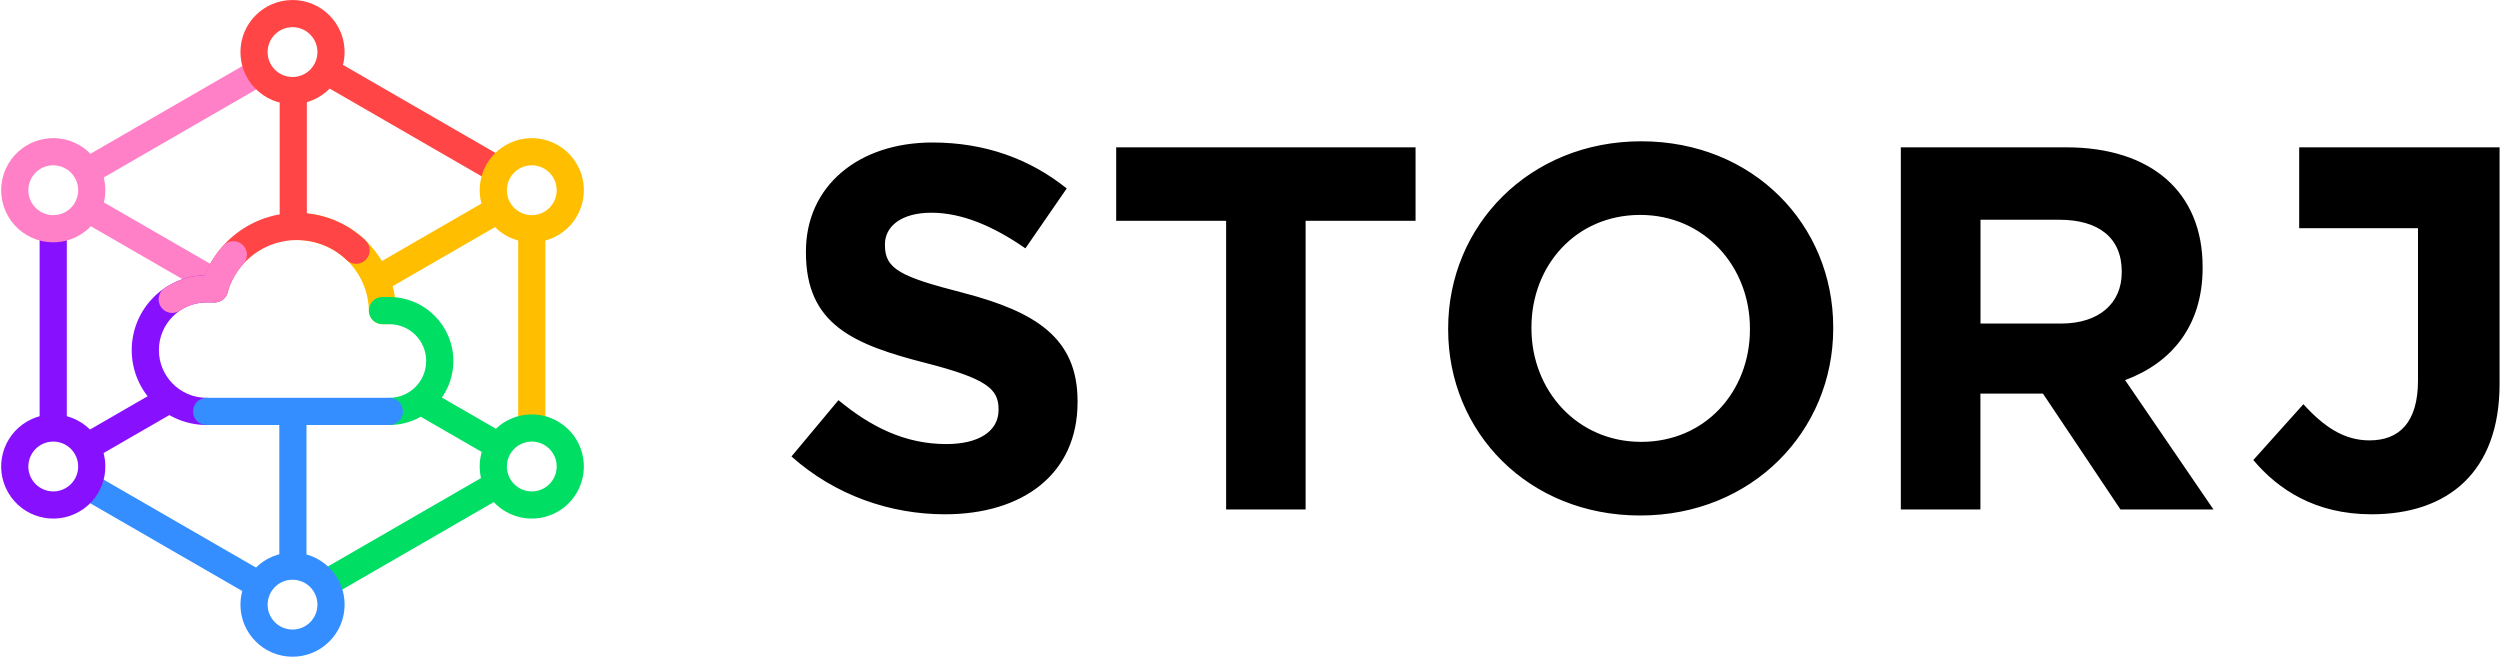 <svg xmlns="http://www.w3.org/2000/svg" xmlns:xlink="http://www.w3.org/1999/xlink" width="1911" height="502" version="1.1" viewBox="0 0 1911 502"><title>Group 75 Copy 2</title><desc>Created with Sketch.</desc><g id="Page-1" fill="none" fill-rule="evenodd" stroke="none" stroke-width="1"><g id="Group-75-Copy-2"><g id="Group-129"><polygon id="Shape" fill="#FF80C7" fill-rule="nonzero" points="195.962 44.311 206.348 62.301 74.435 138.462 64.048 120.472" transform="translate(135.198, 91.386) rotate(-540) translate(-135.198, -91.386)"/><polygon id="Shape" fill="#8711FF" fill-rule="nonzero" points="51.066 174.838 51.066 327.159 30.293 327.159 30.293 174.838" transform="translate(40.679, 250.999) rotate(-540) translate(-40.679, -250.999)"/><polygon id="Shape" fill="#348EFF" fill-rule="nonzero" points="66.645 359.365 198.559 435.525 188.173 453.514 56.259 377.354" transform="translate(127.409, 406.44) rotate(-540) translate(-127.409, -406.44)"/><polygon id="Shape" fill="#FF4545" fill-rule="nonzero" points="251.866 43.657 383.779 119.818 373.393 137.807 241.479 61.646" transform="translate(312.629, 90.732) rotate(-540) translate(-312.629, -90.732)"/><path id="Combined-Shape" fill="#FFBF00" fill-rule="nonzero" d="M386.593,110.927 C405.635,99.933 429.985,106.457 440.979,125.5 C451.974,144.543 445.449,168.892 426.407,179.887 C423.346,181.654 420.148,182.968 416.891,183.851 L416.891,327.159 L396.118,327.159 L396.118,183.843 C389.513,182.059 383.364,178.583 378.378,173.604 L300.146,218.77 C300.911,221.613 301.515,224.524 301.948,227.49 L302.017,227.998 L302.077,228.026 C305.532,229.668 307.936,233.16 308.009,237.221 L308.011,237.412 C308.011,243.085 303.464,247.695 297.816,247.797 L297.625,247.798 L292.349,247.798 C286.775,247.798 282.213,243.403 281.973,237.867 L281.964,237.585 C281.471,207.89 257.473,183.972 227.841,183.497 L226.941,183.49 C221.205,183.49 216.555,178.84 216.555,173.103 C216.555,167.367 221.205,162.717 226.941,162.717 C254.516,162.717 278.688,177.454 291.953,199.514 L368.004,155.606 C363.5,138.649 370.671,120.12 386.593,110.927 Z M422.99,135.886 C417.732,126.779 406.086,123.658 396.979,128.917 C387.872,134.175 384.751,145.82 390.009,154.928 C395.267,164.035 406.913,167.155 416.02,161.897 C425.128,156.639 428.248,144.994 422.99,135.886 Z"/><path id="Combined-Shape" fill="#00DE64" fill-rule="nonzero" d="M297.625,227.026 C324.64,227.026 346.541,248.926 346.541,275.942 C346.541,286.333 343.3,295.968 337.775,303.89 L379.064,327.727 C391.523,315.875 410.757,313.078 426.407,322.113 C445.449,333.108 451.974,357.457 440.979,376.5 C429.985,395.543 405.635,402.067 386.593,391.073 C383.104,389.058 380.035,386.596 377.417,383.799 L256.193,453.788 L245.807,435.798 L367.68,365.436 C366.2,358.946 366.335,352.077 368.26,345.477 L321.645,318.564 C314.55,322.571 306.354,324.857 297.625,324.857 C291.889,324.857 287.239,320.207 287.239,314.471 C287.239,308.799 291.786,304.189 297.434,304.087 L297.625,304.085 C313.168,304.085 325.768,291.485 325.768,275.942 C325.768,260.554 313.419,248.05 298.09,247.802 L297.625,247.798 L292.349,247.798 C286.613,247.798 281.963,243.148 281.963,237.412 C281.963,231.74 286.51,227.129 292.158,227.027 L292.349,227.026 L297.625,227.026 Z M390.009,347.072 C384.751,356.18 387.872,367.825 396.979,373.083 C406.086,378.342 417.732,375.221 422.99,366.114 C428.248,357.006 425.128,345.361 416.02,340.103 C406.913,334.845 395.267,337.965 390.009,347.072 Z"/><path id="Oval" fill="#348EFF" fill-rule="nonzero" d="M223.607,422.372 C201.619,422.372 183.793,440.198 183.793,462.186 C183.793,484.175 201.619,502 223.607,502 C245.596,502 263.421,484.175 263.421,462.186 C263.421,440.198 245.596,422.372 223.607,422.372 Z M223.607,443.145 C234.123,443.145 242.648,451.67 242.648,462.186 C242.648,472.702 234.123,481.228 223.607,481.228 C213.091,481.228 204.566,472.702 204.566,462.186 C204.566,451.67 213.091,443.145 223.607,443.145 Z" transform="translate(223.607, 462.186) rotate(-360) translate(-223.607, -462.186)"/><path id="Oval-Copy-38" fill="#FF4545" fill-rule="nonzero" d="M223.607,0 C201.619,0 183.793,17.825 183.793,39.814 C183.793,61.802 201.619,79.628 223.607,79.628 C245.596,79.628 263.421,61.802 263.421,39.814 C263.421,17.825 245.596,0 223.607,0 Z M223.607,20.772 C234.123,20.772 242.648,29.298 242.648,39.814 C242.648,50.33 234.123,58.855 223.607,58.855 C213.091,58.855 204.566,50.33 204.566,39.814 C204.566,29.298 213.091,20.772 223.607,20.772 Z" transform="translate(223.607, 39.814) rotate(-360) translate(-223.607, -39.814)"/><path id="Oval" fill="#8711FF" fill-rule="nonzero" d="M20.808,322.113 C1.765,333.108 -4.76,357.457 6.235,376.5 C17.229,395.543 41.579,402.067 60.621,391.073 C79.664,380.079 86.188,355.729 75.194,336.686 C64.2,317.644 39.85,311.119 20.808,322.113 Z M57.205,347.072 C62.463,356.18 59.342,367.825 50.235,373.083 C41.128,378.342 29.482,375.221 24.224,366.114 C18.966,357.006 22.086,345.361 31.194,340.103 C40.301,334.845 51.947,337.965 57.205,347.072 Z" transform="translate(40.714, 356.593) rotate(-360) translate(-40.714, -356.593)"/><path id="Oval" fill="#FF80C7" fill-rule="nonzero" d="M6.235,125.5 C-4.76,144.543 1.765,168.892 20.808,179.887 C39.85,190.881 64.2,184.356 75.194,165.314 C86.188,146.271 79.664,121.921 60.621,110.927 C41.769,100.043 17.715,106.329 6.569,124.932 L6.235,125.5 Z M50.235,128.917 C59.342,134.175 62.463,145.82 57.205,154.928 C51.947,164.035 40.301,167.155 31.194,161.897 C22.086,156.639 18.966,144.994 24.224,135.886 C29.482,126.779 41.128,123.658 50.235,128.917 Z" transform="translate(40.714, 145.407) rotate(-360) translate(-40.714, -145.407)"/><polygon id="Path" fill="#348EFF" fill-rule="nonzero" points="234.282 311.504 234.282 437.762 213.509 437.762 213.509 311.504" transform="translate(223.896, 374.633) rotate(-360) translate(-223.896, -374.633)"/><polygon id="Path-Copy-12" fill="#FF4545" fill-rule="nonzero" points="234.555 76.166 234.555 174.834 213.783 174.834 213.783 76.166" transform="translate(224.169, 125.5) rotate(-360) translate(-224.169, -125.5)"/><path id="Path" stroke="#FF4545" stroke-linecap="square" stroke-width="36" transform="translate(0.289, 10.386) rotate(-360) translate(-0.289, -10.386)"/><polygon id="Rectangle" fill="#8711FF" points="88.283 290.736 109.055 290.736 109.055 355.362 88.283 355.362" transform="translate(98.669, 323.049) rotate(-660) translate(-98.669, -323.049)"/><polygon id="Path" fill="#FF80C7" fill-rule="nonzero" points="54.694 164.439 65.08 146.45 162.699 202.81 152.313 220.799" transform="translate(108.697, 183.624) rotate(-360) translate(-108.697, -183.624)"/><g id="Group-130" fill-rule="nonzero" transform="translate(204.551, 243.787) rotate(-360) translate(-204.551, -243.787) translate(100.689, 162.717)"><path id="Shape" fill="#8711FF" d="M63.269,47.677 C69.005,47.677 73.655,52.327 73.655,58.063 C73.655,63.736 69.108,68.346 63.46,68.448 L63.269,68.449 L57.232,68.449 C37.096,68.449 20.772,84.773 20.772,104.909 C20.772,124.843 36.771,141.041 56.629,141.363 L57.232,141.368 C62.968,141.368 67.618,146.018 67.618,151.754 C67.618,157.49 62.968,162.14 57.232,162.14 C25.623,162.14 0,136.517 0,104.909 C0,73.617 25.114,48.19 56.285,47.685 L57.232,47.677 L63.269,47.677 Z"/><path id="Shape" fill="#348EFF" d="M196.936,141.368 C202.672,141.368 207.322,146.018 207.322,151.754 C207.322,157.426 202.775,162.037 197.127,162.139 L196.936,162.14 L57.232,162.14 C51.495,162.14 46.845,157.49 46.845,151.754 C46.845,146.082 51.393,141.471 57.041,141.37 L57.232,141.368 L196.936,141.368 Z"/><path id="Shape" fill="#FF4545" d="M126.252,-5.24788897e-13 C146.061,-5.24788897e-13 164.694,7.645 178.708,21.081 C182.848,25.05 182.987,31.625 179.017,35.766 C175.097,39.854 168.636,40.04 164.488,36.222 L164.332,36.075 C154.148,26.311 140.649,20.772 126.252,20.772 C101.686,20.772 80.313,37.014 73.471,60.17 L73.268,60.874 C71.716,66.396 65.981,69.614 60.459,68.062 C54.936,66.51 51.718,60.775 53.27,55.253 C62.387,22.819 92.07,-5.24788897e-13 126.252,-5.24788897e-13 Z"/><path id="Shape" fill="#FF80C7" d="M84.637,24.276 C88.843,28.072 89.222,34.525 85.528,38.786 L85.388,38.945 C79.754,45.187 75.61,52.63 73.309,60.729 C73.108,61.491 72.822,62.219 72.462,62.901 C71.822,64.121 70.956,65.177 69.933,66.031 L69.671,66.242 C69.598,66.3 69.524,66.356 69.449,66.411 C68.399,67.19 67.198,67.775 65.897,68.114 L65.465,68.217 C64.679,68.388 63.867,68.468 63.045,68.45 L57.232,68.449 C49.962,68.449 43.034,70.571 37.119,74.492 L36.786,74.716 C32.04,77.938 25.581,76.703 22.359,71.957 C19.137,67.211 20.372,60.752 25.118,57.53 C34.143,51.403 44.74,47.961 55.835,47.694 C59.161,39.367 63.949,31.694 69.968,25.026 C73.812,20.768 80.379,20.432 84.637,24.276 Z"/></g></g><path id="Clip-45" fill="#000" d="M1254.539,108 C1339.996,108 1401.319,171.61 1401.319,250.234 L1401.319,251.023 C1401.319,329.648 1339.205,394.047 1253.748,394.047 C1168.29,394.047 1106.967,330.437 1106.967,251.814 L1106.967,251.023 C1106.967,172.401 1169.081,108 1254.539,108 Z M712.765,108.923 C753.029,108.923 787.371,121.554 815.398,144.054 L783.819,189.842 C759.344,172.869 735.265,162.606 711.975,162.606 C688.686,162.606 676.449,173.263 676.449,186.683 L676.449,187.473 C676.449,205.631 688.29,211.551 736.055,223.787 C792.109,238.393 823.689,258.524 823.689,306.68 L823.689,307.469 C823.689,362.337 781.846,393.124 722.239,393.124 C680.396,393.124 638.159,378.52 605,348.915 L640.922,305.89 C665.79,326.417 691.844,339.443 723.423,339.443 C748.291,339.443 763.292,329.574 763.292,313.39 L763.292,312.601 C763.292,297.207 753.818,289.313 707.633,277.47 C651.975,263.26 616.053,247.866 616.053,192.999 L616.053,192.209 C616.053,142.08 656.317,108.923 712.765,108.923 Z M1910.669,112.614 L1910.669,293.563 C1910.669,360.728 1871.206,393.124 1812.8,393.124 C1769.786,393.124 1741.373,374.16 1722.431,351.641 L1760.711,308.971 C1776.496,326.355 1791.885,336.628 1811.223,336.628 C1834.111,336.628 1848.317,322.8 1848.317,290.797 L1848.317,174.436 L1757.495,174.437 L1757.495,112.614 L1910.669,112.614 Z M1082.053,112.614 L1082.053,168.768 L998.014,168.768 L998.014,389.434 L937.254,389.434 L937.254,168.768 L853.215,168.768 L853.215,112.614 L1082.053,112.614 Z M1579.399,112.614 C1644.579,112.614 1683.685,147.018 1683.685,203.964 L1683.685,204.755 C1683.685,249.442 1659.589,277.52 1624.432,290.569 L1691.98,389.434 L1620.877,389.434 L1561.623,300.852 L1513.826,300.852 L1513.826,389.434 L1452.993,389.434 L1452.993,112.614 L1579.399,112.614 Z M1253.748,164.286 C1204.672,164.286 1170.636,202.924 1170.636,250.235 L1170.636,251.023 C1170.636,298.335 1205.463,337.761 1254.539,337.761 C1303.614,337.761 1337.651,299.123 1337.651,251.812 L1337.651,251.023 C1337.651,203.712 1302.823,164.286 1253.748,164.286 Z M1574.177,167.978 L1513.893,167.978 L1513.893,247.332 L1575.359,247.332 C1604.911,247.332 1621.853,231.54 1621.853,208.248 L1621.853,207.459 C1621.853,181.401 1603.728,167.978 1574.177,167.978 Z"/></g></g></svg>